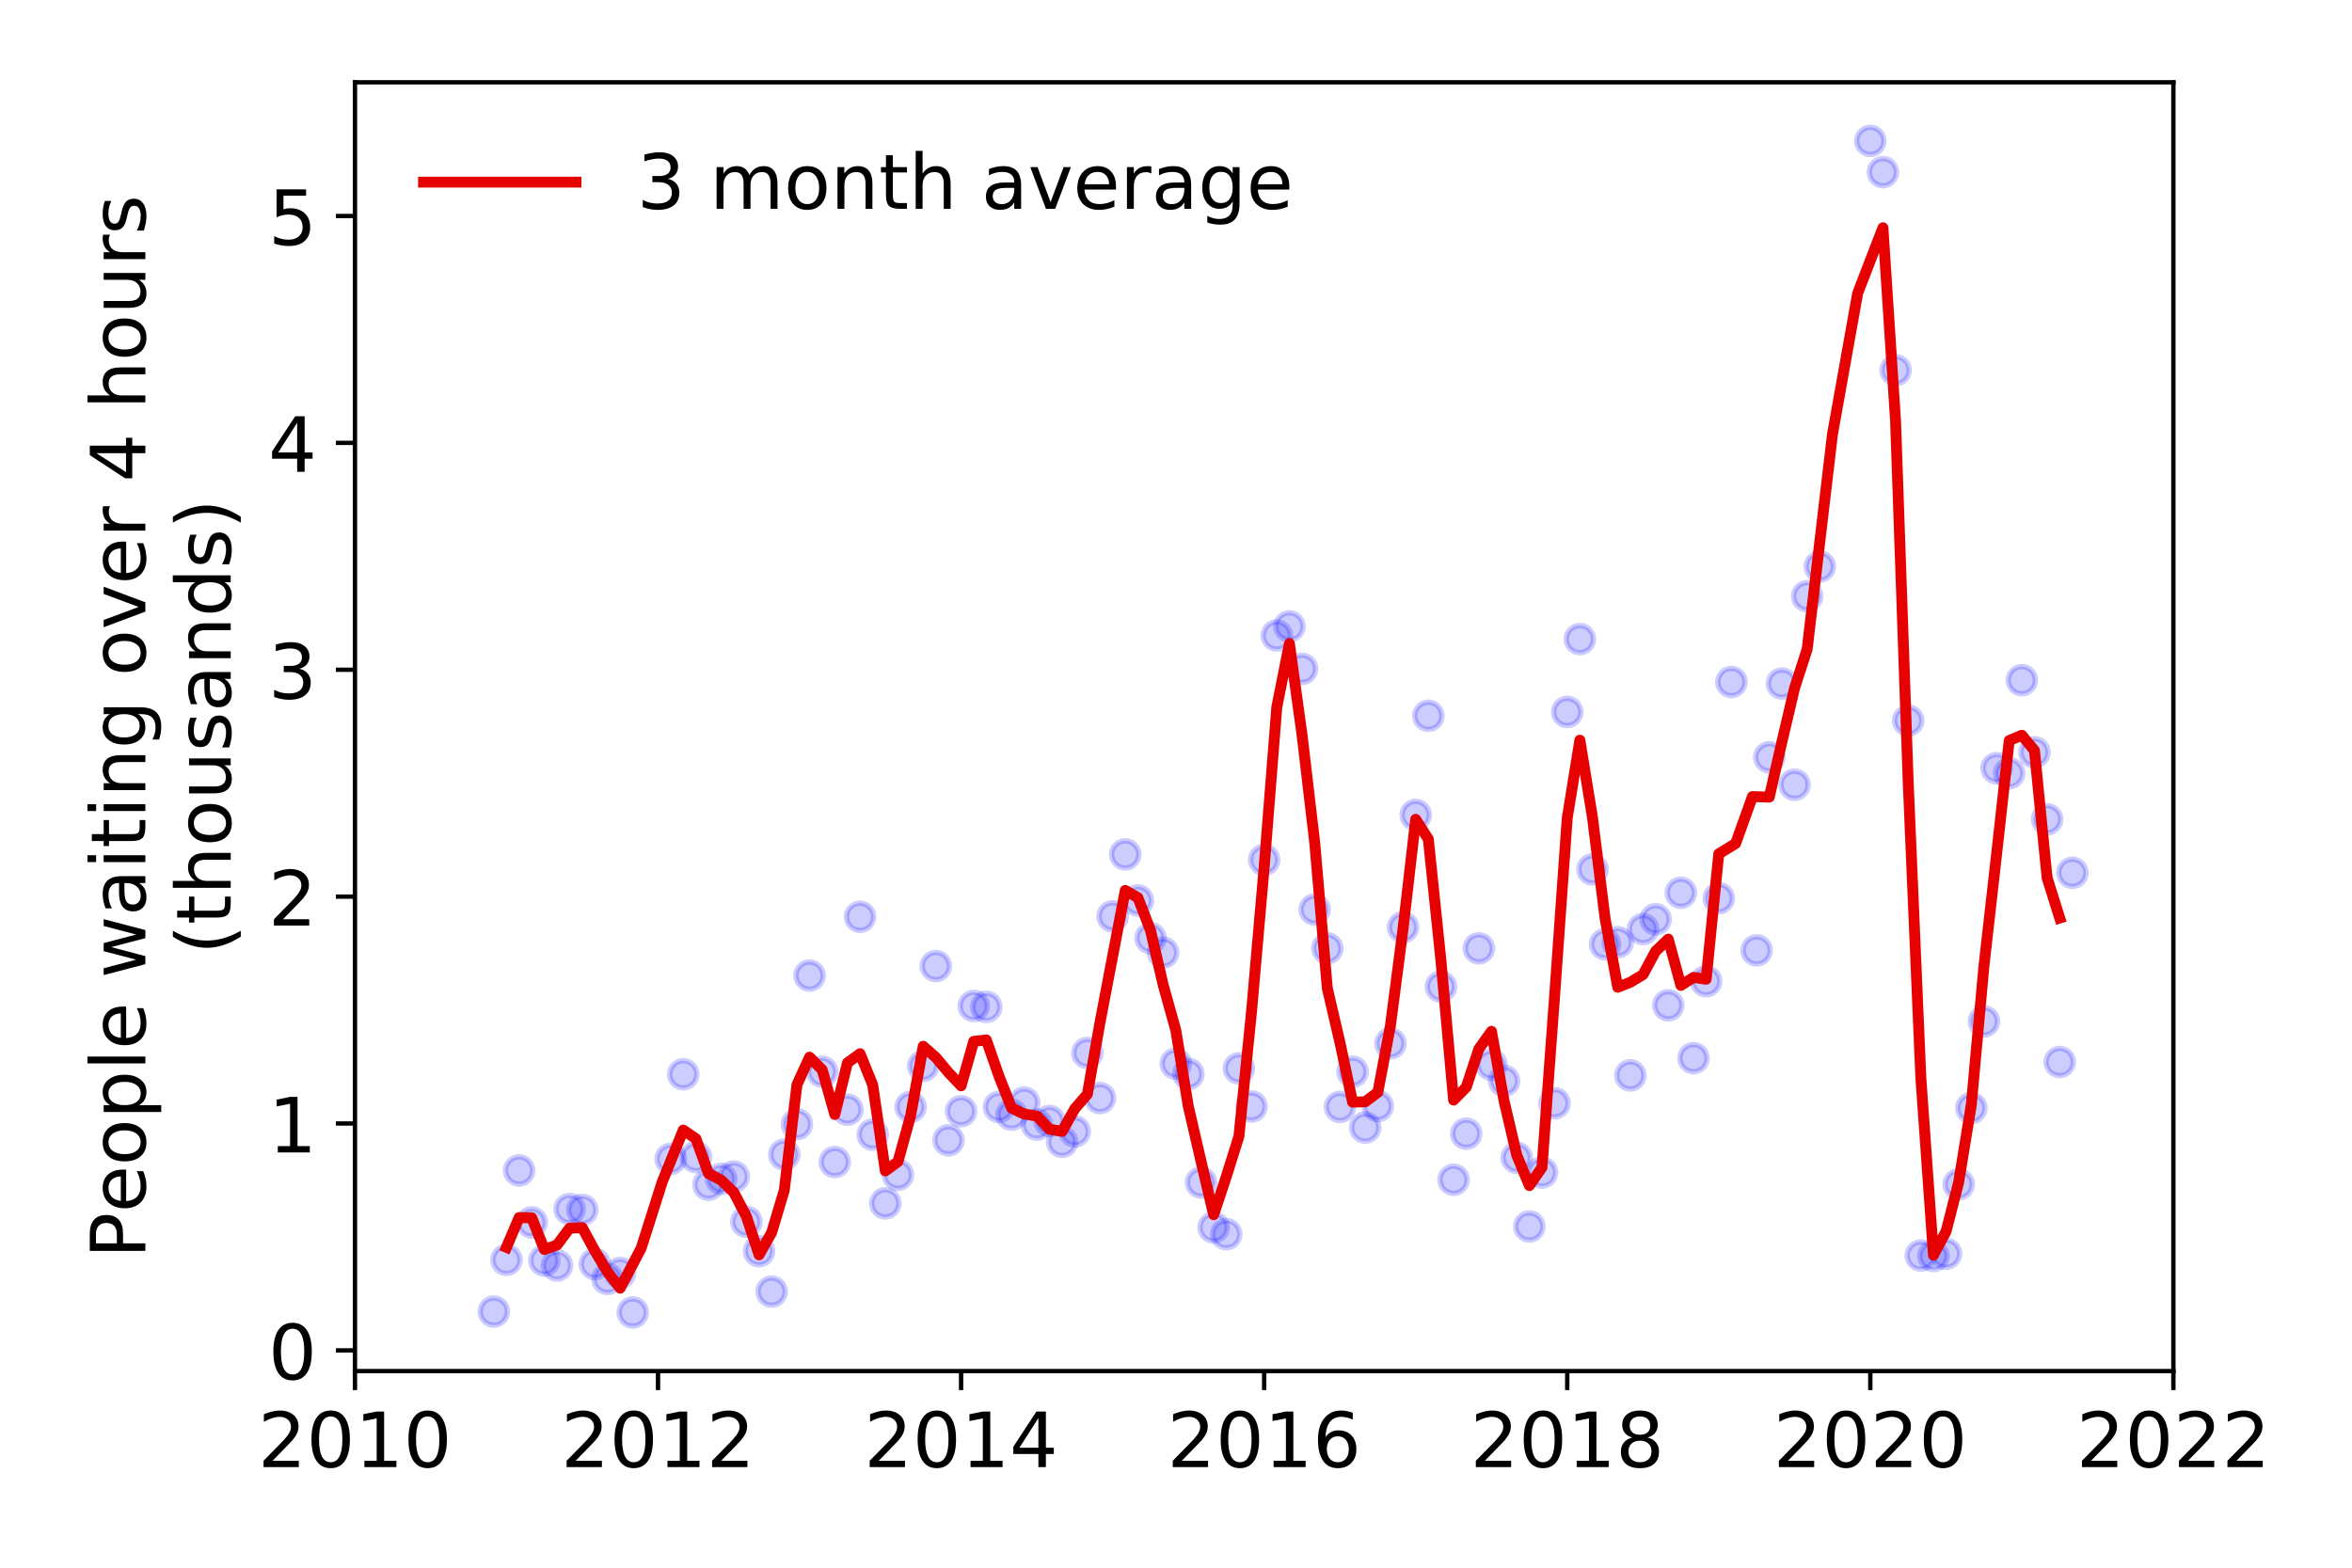 <?xml version="1.0" encoding="utf-8" standalone="no"?>
<!DOCTYPE svg PUBLIC "-//W3C//DTD SVG 1.1//EN"
  "http://www.w3.org/Graphics/SVG/1.1/DTD/svg11.dtd">
<!-- Created with matplotlib (https://matplotlib.org/) -->
<svg height="288pt" version="1.1" viewBox="0 0 432 288" width="432pt" xmlns="http://www.w3.org/2000/svg" xmlns:xlink="http://www.w3.org/1999/xlink">
 <defs>
  <style type="text/css">
*{stroke-linecap:butt;stroke-linejoin:round;}
  </style>
 </defs>
 <g id="figure_1">
  <g id="patch_1">
   <path d="M 0 288 
L 432 288 
L 432 0 
L 0 0 
z
" style="fill:#ffffff;"/>
  </g>
  <g id="axes_1">
   <g id="patch_2">
    <path d="M 65.195 251.88 
L 399.192 251.88 
L 399.192 15.12 
L 65.195 15.12 
z
" style="fill:#ffffff;"/>
   </g>
   <g id="matplotlib.axis_1">
    <g id="xtick_1">
     <g id="line2d_1">
      <defs>
       <path d="M 0 0 
L 0 3.5 
" id="mdaa269c151" style="stroke:#000000;stroke-width:0.8;"/>
      </defs>
      <g>
       <use style="stroke:#000000;stroke-width:0.8;" x="65.195" xlink:href="#mdaa269c151" y="251.88"/>
      </g>
     </g>
     <g id="text_1">
      <!-- 2010 -->
      <defs>
       <path d="M 19.188 8.297 
L 53.609 8.297 
L 53.609 0 
L 7.328 0 
L 7.328 8.297 
Q 12.938 14.109 22.625 23.891 
Q 32.328 33.688 34.812 36.531 
Q 39.547 41.844 41.422 45.531 
Q 43.312 49.219 43.312 52.781 
Q 43.312 58.594 39.234 62.25 
Q 35.156 65.922 28.609 65.922 
Q 23.969 65.922 18.812 64.312 
Q 13.672 62.703 7.812 59.422 
L 7.812 69.391 
Q 13.766 71.781 18.938 73 
Q 24.125 74.219 28.422 74.219 
Q 39.75 74.219 46.484 68.547 
Q 53.219 62.891 53.219 53.422 
Q 53.219 48.922 51.531 44.891 
Q 49.859 40.875 45.406 35.406 
Q 44.188 33.984 37.641 27.219 
Q 31.109 20.453 19.188 8.297 
z
" id="DejaVuSans-50"/>
       <path d="M 31.781 66.406 
Q 24.172 66.406 20.328 58.906 
Q 16.5 51.422 16.5 36.375 
Q 16.5 21.391 20.328 13.891 
Q 24.172 6.391 31.781 6.391 
Q 39.453 6.391 43.281 13.891 
Q 47.125 21.391 47.125 36.375 
Q 47.125 51.422 43.281 58.906 
Q 39.453 66.406 31.781 66.406 
z
M 31.781 74.219 
Q 44.047 74.219 50.516 64.516 
Q 56.984 54.828 56.984 36.375 
Q 56.984 17.969 50.516 8.266 
Q 44.047 -1.422 31.781 -1.422 
Q 19.531 -1.422 13.062 8.266 
Q 6.594 17.969 6.594 36.375 
Q 6.594 54.828 13.062 64.516 
Q 19.531 74.219 31.781 74.219 
z
" id="DejaVuSans-48"/>
       <path d="M 12.406 8.297 
L 28.516 8.297 
L 28.516 63.922 
L 10.984 60.406 
L 10.984 69.391 
L 28.422 72.906 
L 38.281 72.906 
L 38.281 8.297 
L 54.391 8.297 
L 54.391 0 
L 12.406 0 
z
" id="DejaVuSans-49"/>
      </defs>
      <g transform="translate(47.38 269.518)scale(0.14 -0.14)">
       <use xlink:href="#DejaVuSans-50"/>
       <use x="63.623" xlink:href="#DejaVuSans-48"/>
       <use x="127.246" xlink:href="#DejaVuSans-49"/>
       <use x="190.869" xlink:href="#DejaVuSans-48"/>
      </g>
     </g>
    </g>
    <g id="xtick_2">
     <g id="line2d_2">
      <g>
       <use style="stroke:#000000;stroke-width:0.8;" x="120.861" xlink:href="#mdaa269c151" y="251.88"/>
      </g>
     </g>
     <g id="text_2">
      <!-- 2012 -->
      <g transform="translate(103.046 269.518)scale(0.14 -0.14)">
       <use xlink:href="#DejaVuSans-50"/>
       <use x="63.623" xlink:href="#DejaVuSans-48"/>
       <use x="127.246" xlink:href="#DejaVuSans-49"/>
       <use x="190.869" xlink:href="#DejaVuSans-50"/>
      </g>
     </g>
    </g>
    <g id="xtick_3">
     <g id="line2d_3">
      <g>
       <use style="stroke:#000000;stroke-width:0.8;" x="176.528" xlink:href="#mdaa269c151" y="251.88"/>
      </g>
     </g>
     <g id="text_3">
      <!-- 2014 -->
      <defs>
       <path d="M 37.797 64.312 
L 12.891 25.391 
L 37.797 25.391 
z
M 35.203 72.906 
L 47.609 72.906 
L 47.609 25.391 
L 58.016 25.391 
L 58.016 17.188 
L 47.609 17.188 
L 47.609 0 
L 37.797 0 
L 37.797 17.188 
L 4.891 17.188 
L 4.891 26.703 
z
" id="DejaVuSans-52"/>
      </defs>
      <g transform="translate(158.713 269.518)scale(0.14 -0.14)">
       <use xlink:href="#DejaVuSans-50"/>
       <use x="63.623" xlink:href="#DejaVuSans-48"/>
       <use x="127.246" xlink:href="#DejaVuSans-49"/>
       <use x="190.869" xlink:href="#DejaVuSans-52"/>
      </g>
     </g>
    </g>
    <g id="xtick_4">
     <g id="line2d_4">
      <g>
       <use style="stroke:#000000;stroke-width:0.8;" x="232.194" xlink:href="#mdaa269c151" y="251.88"/>
      </g>
     </g>
     <g id="text_4">
      <!-- 2016 -->
      <defs>
       <path d="M 33.016 40.375 
Q 26.375 40.375 22.484 35.828 
Q 18.609 31.297 18.609 23.391 
Q 18.609 15.531 22.484 10.953 
Q 26.375 6.391 33.016 6.391 
Q 39.656 6.391 43.531 10.953 
Q 47.406 15.531 47.406 23.391 
Q 47.406 31.297 43.531 35.828 
Q 39.656 40.375 33.016 40.375 
z
M 52.594 71.297 
L 52.594 62.312 
Q 48.875 64.062 45.094 64.984 
Q 41.312 65.922 37.594 65.922 
Q 27.828 65.922 22.672 59.328 
Q 17.531 52.734 16.797 39.406 
Q 19.672 43.656 24.016 45.922 
Q 28.375 48.188 33.594 48.188 
Q 44.578 48.188 50.953 41.516 
Q 57.328 34.859 57.328 23.391 
Q 57.328 12.156 50.688 5.359 
Q 44.047 -1.422 33.016 -1.422 
Q 20.359 -1.422 13.672 8.266 
Q 6.984 17.969 6.984 36.375 
Q 6.984 53.656 15.188 63.938 
Q 23.391 74.219 37.203 74.219 
Q 40.922 74.219 44.703 73.484 
Q 48.484 72.75 52.594 71.297 
z
" id="DejaVuSans-54"/>
      </defs>
      <g transform="translate(214.379 269.518)scale(0.14 -0.14)">
       <use xlink:href="#DejaVuSans-50"/>
       <use x="63.623" xlink:href="#DejaVuSans-48"/>
       <use x="127.246" xlink:href="#DejaVuSans-49"/>
       <use x="190.869" xlink:href="#DejaVuSans-54"/>
      </g>
     </g>
    </g>
    <g id="xtick_5">
     <g id="line2d_5">
      <g>
       <use style="stroke:#000000;stroke-width:0.8;" x="287.86" xlink:href="#mdaa269c151" y="251.88"/>
      </g>
     </g>
     <g id="text_5">
      <!-- 2018 -->
      <defs>
       <path d="M 31.781 34.625 
Q 24.75 34.625 20.719 30.859 
Q 16.703 27.094 16.703 20.516 
Q 16.703 13.922 20.719 10.156 
Q 24.75 6.391 31.781 6.391 
Q 38.812 6.391 42.859 10.172 
Q 46.922 13.969 46.922 20.516 
Q 46.922 27.094 42.891 30.859 
Q 38.875 34.625 31.781 34.625 
z
M 21.922 38.812 
Q 15.578 40.375 12.031 44.719 
Q 8.5 49.078 8.5 55.328 
Q 8.5 64.062 14.719 69.141 
Q 20.953 74.219 31.781 74.219 
Q 42.672 74.219 48.875 69.141 
Q 55.078 64.062 55.078 55.328 
Q 55.078 49.078 51.531 44.719 
Q 48 40.375 41.703 38.812 
Q 48.828 37.156 52.797 32.312 
Q 56.781 27.484 56.781 20.516 
Q 56.781 9.906 50.312 4.234 
Q 43.844 -1.422 31.781 -1.422 
Q 19.734 -1.422 13.25 4.234 
Q 6.781 9.906 6.781 20.516 
Q 6.781 27.484 10.781 32.312 
Q 14.797 37.156 21.922 38.812 
z
M 18.312 54.391 
Q 18.312 48.734 21.844 45.562 
Q 25.391 42.391 31.781 42.391 
Q 38.141 42.391 41.719 45.562 
Q 45.312 48.734 45.312 54.391 
Q 45.312 60.062 41.719 63.234 
Q 38.141 66.406 31.781 66.406 
Q 25.391 66.406 21.844 63.234 
Q 18.312 60.062 18.312 54.391 
z
" id="DejaVuSans-56"/>
      </defs>
      <g transform="translate(270.045 269.518)scale(0.14 -0.14)">
       <use xlink:href="#DejaVuSans-50"/>
       <use x="63.623" xlink:href="#DejaVuSans-48"/>
       <use x="127.246" xlink:href="#DejaVuSans-49"/>
       <use x="190.869" xlink:href="#DejaVuSans-56"/>
      </g>
     </g>
    </g>
    <g id="xtick_6">
     <g id="line2d_6">
      <g>
       <use style="stroke:#000000;stroke-width:0.8;" x="343.526" xlink:href="#mdaa269c151" y="251.88"/>
      </g>
     </g>
     <g id="text_6">
      <!-- 2020 -->
      <g transform="translate(325.711 269.518)scale(0.14 -0.14)">
       <use xlink:href="#DejaVuSans-50"/>
       <use x="63.623" xlink:href="#DejaVuSans-48"/>
       <use x="127.246" xlink:href="#DejaVuSans-50"/>
       <use x="190.869" xlink:href="#DejaVuSans-48"/>
      </g>
     </g>
    </g>
    <g id="xtick_7">
     <g id="line2d_7">
      <g>
       <use style="stroke:#000000;stroke-width:0.8;" x="399.192" xlink:href="#mdaa269c151" y="251.88"/>
      </g>
     </g>
     <g id="text_7">
      <!-- 2022 -->
      <g transform="translate(381.377 269.518)scale(0.14 -0.14)">
       <use xlink:href="#DejaVuSans-50"/>
       <use x="63.623" xlink:href="#DejaVuSans-48"/>
       <use x="127.246" xlink:href="#DejaVuSans-50"/>
       <use x="190.869" xlink:href="#DejaVuSans-50"/>
      </g>
     </g>
    </g>
   </g>
   <g id="matplotlib.axis_2">
    <g id="ytick_1">
     <g id="line2d_8">
      <defs>
       <path d="M 0 0 
L -3.5 0 
" id="m5e87cc6dac" style="stroke:#000000;stroke-width:0.8;"/>
      </defs>
      <g>
       <use style="stroke:#000000;stroke-width:0.8;" x="65.195" xlink:href="#m5e87cc6dac" y="248.079"/>
      </g>
     </g>
     <g id="text_8">
      <!-- 0 -->
      <g transform="translate(49.288 253.398)scale(0.14 -0.14)">
       <use xlink:href="#DejaVuSans-48"/>
      </g>
     </g>
    </g>
    <g id="ytick_2">
     <g id="line2d_9">
      <g>
       <use style="stroke:#000000;stroke-width:0.8;" x="65.195" xlink:href="#m5e87cc6dac" y="206.399"/>
      </g>
     </g>
     <g id="text_9">
      <!-- 1 -->
      <g transform="translate(49.288 211.718)scale(0.14 -0.14)">
       <use xlink:href="#DejaVuSans-49"/>
      </g>
     </g>
    </g>
    <g id="ytick_3">
     <g id="line2d_10">
      <g>
       <use style="stroke:#000000;stroke-width:0.8;" x="65.195" xlink:href="#m5e87cc6dac" y="164.718"/>
      </g>
     </g>
     <g id="text_10">
      <!-- 2 -->
      <g transform="translate(49.288 170.037)scale(0.14 -0.14)">
       <use xlink:href="#DejaVuSans-50"/>
      </g>
     </g>
    </g>
    <g id="ytick_4">
     <g id="line2d_11">
      <g>
       <use style="stroke:#000000;stroke-width:0.8;" x="65.195" xlink:href="#m5e87cc6dac" y="123.038"/>
      </g>
     </g>
     <g id="text_11">
      <!-- 3 -->
      <defs>
       <path d="M 40.578 39.312 
Q 47.656 37.797 51.625 33 
Q 55.609 28.219 55.609 21.188 
Q 55.609 10.406 48.188 4.484 
Q 40.766 -1.422 27.094 -1.422 
Q 22.516 -1.422 17.656 -0.516 
Q 12.797 0.391 7.625 2.203 
L 7.625 11.719 
Q 11.719 9.328 16.594 8.109 
Q 21.484 6.891 26.812 6.891 
Q 36.078 6.891 40.938 10.547 
Q 45.797 14.203 45.797 21.188 
Q 45.797 27.641 41.281 31.266 
Q 36.766 34.906 28.719 34.906 
L 20.219 34.906 
L 20.219 43.016 
L 29.109 43.016 
Q 36.375 43.016 40.234 45.922 
Q 44.094 48.828 44.094 54.297 
Q 44.094 59.906 40.109 62.906 
Q 36.141 65.922 28.719 65.922 
Q 24.656 65.922 20.016 65.031 
Q 15.375 64.156 9.812 62.312 
L 9.812 71.094 
Q 15.438 72.656 20.344 73.438 
Q 25.25 74.219 29.594 74.219 
Q 40.828 74.219 47.359 69.109 
Q 53.906 64.016 53.906 55.328 
Q 53.906 49.266 50.438 45.094 
Q 46.969 40.922 40.578 39.312 
z
" id="DejaVuSans-51"/>
      </defs>
      <g transform="translate(49.288 128.357)scale(0.14 -0.14)">
       <use xlink:href="#DejaVuSans-51"/>
      </g>
     </g>
    </g>
    <g id="ytick_5">
     <g id="line2d_12">
      <g>
       <use style="stroke:#000000;stroke-width:0.8;" x="65.195" xlink:href="#m5e87cc6dac" y="81.358"/>
      </g>
     </g>
     <g id="text_12">
      <!-- 4 -->
      <g transform="translate(49.288 86.677)scale(0.14 -0.14)">
       <use xlink:href="#DejaVuSans-52"/>
      </g>
     </g>
    </g>
    <g id="ytick_6">
     <g id="line2d_13">
      <g>
       <use style="stroke:#000000;stroke-width:0.8;" x="65.195" xlink:href="#m5e87cc6dac" y="39.678"/>
      </g>
     </g>
     <g id="text_13">
      <!-- 5 -->
      <defs>
       <path d="M 10.797 72.906 
L 49.516 72.906 
L 49.516 64.594 
L 19.828 64.594 
L 19.828 46.734 
Q 21.969 47.469 24.109 47.828 
Q 26.266 48.188 28.422 48.188 
Q 40.625 48.188 47.75 41.5 
Q 54.891 34.812 54.891 23.391 
Q 54.891 11.625 47.562 5.094 
Q 40.234 -1.422 26.906 -1.422 
Q 22.312 -1.422 17.547 -0.641 
Q 12.797 0.141 7.719 1.703 
L 7.719 11.625 
Q 12.109 9.234 16.797 8.062 
Q 21.484 6.891 26.703 6.891 
Q 35.156 6.891 40.078 11.328 
Q 45.016 15.766 45.016 23.391 
Q 45.016 31 40.078 35.438 
Q 35.156 39.891 26.703 39.891 
Q 22.75 39.891 18.812 39.016 
Q 14.891 38.141 10.797 36.281 
z
" id="DejaVuSans-53"/>
      </defs>
      <g transform="translate(49.288 44.997)scale(0.14 -0.14)">
       <use xlink:href="#DejaVuSans-53"/>
      </g>
     </g>
    </g>
    <g id="text_14">
     <!-- People waiting over 4 hours -->
     <defs>
      <path d="M 19.672 64.797 
L 19.672 37.406 
L 32.078 37.406 
Q 38.969 37.406 42.719 40.969 
Q 46.484 44.531 46.484 51.125 
Q 46.484 57.672 42.719 61.234 
Q 38.969 64.797 32.078 64.797 
z
M 9.812 72.906 
L 32.078 72.906 
Q 44.344 72.906 50.609 67.359 
Q 56.891 61.812 56.891 51.125 
Q 56.891 40.328 50.609 34.812 
Q 44.344 29.297 32.078 29.297 
L 19.672 29.297 
L 19.672 0 
L 9.812 0 
z
" id="DejaVuSans-80"/>
      <path d="M 56.203 29.594 
L 56.203 25.203 
L 14.891 25.203 
Q 15.484 15.922 20.484 11.062 
Q 25.484 6.203 34.422 6.203 
Q 39.594 6.203 44.453 7.469 
Q 49.312 8.734 54.109 11.281 
L 54.109 2.781 
Q 49.266 0.734 44.188 -0.344 
Q 39.109 -1.422 33.891 -1.422 
Q 20.797 -1.422 13.156 6.188 
Q 5.516 13.812 5.516 26.812 
Q 5.516 40.234 12.766 48.109 
Q 20.016 56 32.328 56 
Q 43.359 56 49.781 48.891 
Q 56.203 41.797 56.203 29.594 
z
M 47.219 32.234 
Q 47.125 39.594 43.094 43.984 
Q 39.062 48.391 32.422 48.391 
Q 24.906 48.391 20.391 44.141 
Q 15.875 39.891 15.188 32.172 
z
" id="DejaVuSans-101"/>
      <path d="M 30.609 48.391 
Q 23.391 48.391 19.188 42.75 
Q 14.984 37.109 14.984 27.297 
Q 14.984 17.484 19.156 11.844 
Q 23.344 6.203 30.609 6.203 
Q 37.797 6.203 41.984 11.859 
Q 46.188 17.531 46.188 27.297 
Q 46.188 37.016 41.984 42.703 
Q 37.797 48.391 30.609 48.391 
z
M 30.609 56 
Q 42.328 56 49.016 48.375 
Q 55.719 40.766 55.719 27.297 
Q 55.719 13.875 49.016 6.219 
Q 42.328 -1.422 30.609 -1.422 
Q 18.844 -1.422 12.172 6.219 
Q 5.516 13.875 5.516 27.297 
Q 5.516 40.766 12.172 48.375 
Q 18.844 56 30.609 56 
z
" id="DejaVuSans-111"/>
      <path d="M 18.109 8.203 
L 18.109 -20.797 
L 9.078 -20.797 
L 9.078 54.688 
L 18.109 54.688 
L 18.109 46.391 
Q 20.953 51.266 25.266 53.625 
Q 29.594 56 35.594 56 
Q 45.562 56 51.781 48.094 
Q 58.016 40.188 58.016 27.297 
Q 58.016 14.406 51.781 6.484 
Q 45.562 -1.422 35.594 -1.422 
Q 29.594 -1.422 25.266 0.953 
Q 20.953 3.328 18.109 8.203 
z
M 48.688 27.297 
Q 48.688 37.203 44.609 42.844 
Q 40.531 48.484 33.406 48.484 
Q 26.266 48.484 22.188 42.844 
Q 18.109 37.203 18.109 27.297 
Q 18.109 17.391 22.188 11.75 
Q 26.266 6.109 33.406 6.109 
Q 40.531 6.109 44.609 11.75 
Q 48.688 17.391 48.688 27.297 
z
" id="DejaVuSans-112"/>
      <path d="M 9.422 75.984 
L 18.406 75.984 
L 18.406 0 
L 9.422 0 
z
" id="DejaVuSans-108"/>
      <path id="DejaVuSans-32"/>
      <path d="M 4.203 54.688 
L 13.188 54.688 
L 24.422 12.016 
L 35.594 54.688 
L 46.188 54.688 
L 57.422 12.016 
L 68.609 54.688 
L 77.594 54.688 
L 63.281 0 
L 52.688 0 
L 40.922 44.828 
L 29.109 0 
L 18.5 0 
z
" id="DejaVuSans-119"/>
      <path d="M 34.281 27.484 
Q 23.391 27.484 19.188 25 
Q 14.984 22.516 14.984 16.5 
Q 14.984 11.719 18.141 8.906 
Q 21.297 6.109 26.703 6.109 
Q 34.188 6.109 38.703 11.406 
Q 43.219 16.703 43.219 25.484 
L 43.219 27.484 
z
M 52.203 31.203 
L 52.203 0 
L 43.219 0 
L 43.219 8.297 
Q 40.141 3.328 35.547 0.953 
Q 30.953 -1.422 24.312 -1.422 
Q 15.922 -1.422 10.953 3.297 
Q 6 8.016 6 15.922 
Q 6 25.141 12.172 29.828 
Q 18.359 34.516 30.609 34.516 
L 43.219 34.516 
L 43.219 35.406 
Q 43.219 41.609 39.141 45 
Q 35.062 48.391 27.688 48.391 
Q 23 48.391 18.547 47.266 
Q 14.109 46.141 10.016 43.891 
L 10.016 52.203 
Q 14.938 54.109 19.578 55.047 
Q 24.219 56 28.609 56 
Q 40.484 56 46.344 49.844 
Q 52.203 43.703 52.203 31.203 
z
" id="DejaVuSans-97"/>
      <path d="M 9.422 54.688 
L 18.406 54.688 
L 18.406 0 
L 9.422 0 
z
M 9.422 75.984 
L 18.406 75.984 
L 18.406 64.594 
L 9.422 64.594 
z
" id="DejaVuSans-105"/>
      <path d="M 18.312 70.219 
L 18.312 54.688 
L 36.812 54.688 
L 36.812 47.703 
L 18.312 47.703 
L 18.312 18.016 
Q 18.312 11.328 20.141 9.422 
Q 21.969 7.516 27.594 7.516 
L 36.812 7.516 
L 36.812 0 
L 27.594 0 
Q 17.188 0 13.234 3.875 
Q 9.281 7.766 9.281 18.016 
L 9.281 47.703 
L 2.688 47.703 
L 2.688 54.688 
L 9.281 54.688 
L 9.281 70.219 
z
" id="DejaVuSans-116"/>
      <path d="M 54.891 33.016 
L 54.891 0 
L 45.906 0 
L 45.906 32.719 
Q 45.906 40.484 42.875 44.328 
Q 39.844 48.188 33.797 48.188 
Q 26.516 48.188 22.312 43.547 
Q 18.109 38.922 18.109 30.906 
L 18.109 0 
L 9.078 0 
L 9.078 54.688 
L 18.109 54.688 
L 18.109 46.188 
Q 21.344 51.125 25.703 53.562 
Q 30.078 56 35.797 56 
Q 45.219 56 50.047 50.172 
Q 54.891 44.344 54.891 33.016 
z
" id="DejaVuSans-110"/>
      <path d="M 45.406 27.984 
Q 45.406 37.75 41.375 43.109 
Q 37.359 48.484 30.078 48.484 
Q 22.859 48.484 18.828 43.109 
Q 14.797 37.75 14.797 27.984 
Q 14.797 18.266 18.828 12.891 
Q 22.859 7.516 30.078 7.516 
Q 37.359 7.516 41.375 12.891 
Q 45.406 18.266 45.406 27.984 
z
M 54.391 6.781 
Q 54.391 -7.172 48.188 -13.984 
Q 42 -20.797 29.203 -20.797 
Q 24.469 -20.797 20.266 -20.094 
Q 16.062 -19.391 12.109 -17.922 
L 12.109 -9.188 
Q 16.062 -11.328 19.922 -12.344 
Q 23.781 -13.375 27.781 -13.375 
Q 36.625 -13.375 41.016 -8.766 
Q 45.406 -4.156 45.406 5.172 
L 45.406 9.625 
Q 42.625 4.781 38.281 2.391 
Q 33.938 0 27.875 0 
Q 17.828 0 11.672 7.656 
Q 5.516 15.328 5.516 27.984 
Q 5.516 40.672 11.672 48.328 
Q 17.828 56 27.875 56 
Q 33.938 56 38.281 53.609 
Q 42.625 51.219 45.406 46.391 
L 45.406 54.688 
L 54.391 54.688 
z
" id="DejaVuSans-103"/>
      <path d="M 2.984 54.688 
L 12.5 54.688 
L 29.594 8.797 
L 46.688 54.688 
L 56.203 54.688 
L 35.688 0 
L 23.484 0 
z
" id="DejaVuSans-118"/>
      <path d="M 41.109 46.297 
Q 39.594 47.172 37.812 47.578 
Q 36.031 48 33.891 48 
Q 26.266 48 22.188 43.047 
Q 18.109 38.094 18.109 28.812 
L 18.109 0 
L 9.078 0 
L 9.078 54.688 
L 18.109 54.688 
L 18.109 46.188 
Q 20.953 51.172 25.484 53.578 
Q 30.031 56 36.531 56 
Q 37.453 56 38.578 55.875 
Q 39.703 55.766 41.062 55.516 
z
" id="DejaVuSans-114"/>
      <path d="M 54.891 33.016 
L 54.891 0 
L 45.906 0 
L 45.906 32.719 
Q 45.906 40.484 42.875 44.328 
Q 39.844 48.188 33.797 48.188 
Q 26.516 48.188 22.312 43.547 
Q 18.109 38.922 18.109 30.906 
L 18.109 0 
L 9.078 0 
L 9.078 75.984 
L 18.109 75.984 
L 18.109 46.188 
Q 21.344 51.125 25.703 53.562 
Q 30.078 56 35.797 56 
Q 45.219 56 50.047 50.172 
Q 54.891 44.344 54.891 33.016 
z
" id="DejaVuSans-104"/>
      <path d="M 8.5 21.578 
L 8.5 54.688 
L 17.484 54.688 
L 17.484 21.922 
Q 17.484 14.156 20.5 10.266 
Q 23.531 6.391 29.594 6.391 
Q 36.859 6.391 41.078 11.031 
Q 45.312 15.672 45.312 23.688 
L 45.312 54.688 
L 54.297 54.688 
L 54.297 0 
L 45.312 0 
L 45.312 8.406 
Q 42.047 3.422 37.719 1 
Q 33.406 -1.422 27.688 -1.422 
Q 18.266 -1.422 13.375 4.438 
Q 8.5 10.297 8.5 21.578 
z
M 31.109 56 
z
" id="DejaVuSans-117"/>
      <path d="M 44.281 53.078 
L 44.281 44.578 
Q 40.484 46.531 36.375 47.5 
Q 32.281 48.484 27.875 48.484 
Q 21.188 48.484 17.844 46.438 
Q 14.5 44.391 14.5 40.281 
Q 14.5 37.156 16.891 35.375 
Q 19.281 33.594 26.516 31.984 
L 29.594 31.297 
Q 39.156 29.25 43.188 25.516 
Q 47.219 21.781 47.219 15.094 
Q 47.219 7.469 41.188 3.016 
Q 35.156 -1.422 24.609 -1.422 
Q 20.219 -1.422 15.453 -0.562 
Q 10.688 0.297 5.422 2 
L 5.422 11.281 
Q 10.406 8.688 15.234 7.391 
Q 20.062 6.109 24.812 6.109 
Q 31.156 6.109 34.562 8.281 
Q 37.984 10.453 37.984 14.406 
Q 37.984 18.062 35.516 20.016 
Q 33.062 21.969 24.703 23.781 
L 21.578 24.516 
Q 13.234 26.266 9.516 29.906 
Q 5.812 33.547 5.812 39.891 
Q 5.812 47.609 11.281 51.797 
Q 16.75 56 26.812 56 
Q 31.781 56 36.172 55.266 
Q 40.578 54.547 44.281 53.078 
z
" id="DejaVuSans-115"/>
     </defs>
     <g transform="translate(26.699 231.175)rotate(-90)scale(0.14 -0.14)">
      <use xlink:href="#DejaVuSans-80"/>
      <use x="60.256" xlink:href="#DejaVuSans-101"/>
      <use x="121.779" xlink:href="#DejaVuSans-111"/>
      <use x="182.961" xlink:href="#DejaVuSans-112"/>
      <use x="246.438" xlink:href="#DejaVuSans-108"/>
      <use x="274.221" xlink:href="#DejaVuSans-101"/>
      <use x="335.744" xlink:href="#DejaVuSans-32"/>
      <use x="367.531" xlink:href="#DejaVuSans-119"/>
      <use x="449.318" xlink:href="#DejaVuSans-97"/>
      <use x="510.598" xlink:href="#DejaVuSans-105"/>
      <use x="538.381" xlink:href="#DejaVuSans-116"/>
      <use x="577.59" xlink:href="#DejaVuSans-105"/>
      <use x="605.373" xlink:href="#DejaVuSans-110"/>
      <use x="668.752" xlink:href="#DejaVuSans-103"/>
      <use x="732.229" xlink:href="#DejaVuSans-32"/>
      <use x="764.016" xlink:href="#DejaVuSans-111"/>
      <use x="825.197" xlink:href="#DejaVuSans-118"/>
      <use x="884.377" xlink:href="#DejaVuSans-101"/>
      <use x="945.9" xlink:href="#DejaVuSans-114"/>
      <use x="987.014" xlink:href="#DejaVuSans-32"/>
      <use x="1018.801" xlink:href="#DejaVuSans-52"/>
      <use x="1082.424" xlink:href="#DejaVuSans-32"/>
      <use x="1114.211" xlink:href="#DejaVuSans-104"/>
      <use x="1177.59" xlink:href="#DejaVuSans-111"/>
      <use x="1238.771" xlink:href="#DejaVuSans-117"/>
      <use x="1302.15" xlink:href="#DejaVuSans-114"/>
      <use x="1343.264" xlink:href="#DejaVuSans-115"/>
     </g>
     <!-- (thousands) -->
     <defs>
      <path d="M 31 75.875 
Q 24.469 64.656 21.281 53.656 
Q 18.109 42.672 18.109 31.391 
Q 18.109 20.125 21.312 9.062 
Q 24.516 -2 31 -13.188 
L 23.188 -13.188 
Q 15.875 -1.703 12.234 9.375 
Q 8.594 20.453 8.594 31.391 
Q 8.594 42.281 12.203 53.312 
Q 15.828 64.359 23.188 75.875 
z
" id="DejaVuSans-40"/>
      <path d="M 45.406 46.391 
L 45.406 75.984 
L 54.391 75.984 
L 54.391 0 
L 45.406 0 
L 45.406 8.203 
Q 42.578 3.328 38.25 0.953 
Q 33.938 -1.422 27.875 -1.422 
Q 17.969 -1.422 11.734 6.484 
Q 5.516 14.406 5.516 27.297 
Q 5.516 40.188 11.734 48.094 
Q 17.969 56 27.875 56 
Q 33.938 56 38.25 53.625 
Q 42.578 51.266 45.406 46.391 
z
M 14.797 27.297 
Q 14.797 17.391 18.875 11.75 
Q 22.953 6.109 30.078 6.109 
Q 37.203 6.109 41.297 11.75 
Q 45.406 17.391 45.406 27.297 
Q 45.406 37.203 41.297 42.844 
Q 37.203 48.484 30.078 48.484 
Q 22.953 48.484 18.875 42.844 
Q 14.797 37.203 14.797 27.297 
z
" id="DejaVuSans-100"/>
      <path d="M 8.016 75.875 
L 15.828 75.875 
Q 23.141 64.359 26.781 53.312 
Q 30.422 42.281 30.422 31.391 
Q 30.422 20.453 26.781 9.375 
Q 23.141 -1.703 15.828 -13.188 
L 8.016 -13.188 
Q 14.5 -2 17.703 9.062 
Q 20.906 20.125 20.906 31.391 
Q 20.906 42.672 17.703 53.656 
Q 14.5 64.656 8.016 75.875 
z
" id="DejaVuSans-41"/>
     </defs>
     <g transform="translate(42.376 175.325)rotate(-90)scale(0.14 -0.14)">
      <use xlink:href="#DejaVuSans-40"/>
      <use x="39.014" xlink:href="#DejaVuSans-116"/>
      <use x="78.223" xlink:href="#DejaVuSans-104"/>
      <use x="141.602" xlink:href="#DejaVuSans-111"/>
      <use x="202.783" xlink:href="#DejaVuSans-117"/>
      <use x="266.162" xlink:href="#DejaVuSans-115"/>
      <use x="318.262" xlink:href="#DejaVuSans-97"/>
      <use x="379.541" xlink:href="#DejaVuSans-110"/>
      <use x="442.92" xlink:href="#DejaVuSans-100"/>
      <use x="506.396" xlink:href="#DejaVuSans-115"/>
      <use x="558.496" xlink:href="#DejaVuSans-41"/>
     </g>
    </g>
   </g>
   <g id="line2d_14">
    <defs>
     <path d="M 0 2.5 
C 0.663 2.5 1.299 2.237 1.768 1.768 
C 2.237 1.299 2.5 0.663 2.5 0 
C 2.5 -0.663 2.237 -1.299 1.768 -1.768 
C 1.299 -2.237 0.663 -2.5 0 -2.5 
C -0.663 -2.5 -1.299 -2.237 -1.768 -1.768 
C -2.237 -1.299 -2.5 -0.663 -2.5 0 
C -2.5 0.663 -2.237 1.299 -1.768 1.768 
C -1.299 2.237 -0.663 2.5 0 2.5 
z
" id="m1dd4382bf8" style="stroke:#0000ff;stroke-opacity:0.2;"/>
    </defs>
    <g clip-path="url(#p3f1ee77875)">
     <use style="fill:#0000ff;fill-opacity:0.2;stroke:#0000ff;stroke-opacity:0.2;" x="380.637" xlink:href="#m1dd4382bf8" y="160.342"/>
     <use style="fill:#0000ff;fill-opacity:0.2;stroke:#0000ff;stroke-opacity:0.2;" x="378.318" xlink:href="#m1dd4382bf8" y="195.103"/>
     <use style="fill:#0000ff;fill-opacity:0.2;stroke:#0000ff;stroke-opacity:0.2;" x="375.998" xlink:href="#m1dd4382bf8" y="150.506"/>
     <use style="fill:#0000ff;fill-opacity:0.2;stroke:#0000ff;stroke-opacity:0.2;" x="373.679" xlink:href="#m1dd4382bf8" y="138.21"/>
     <use style="fill:#0000ff;fill-opacity:0.2;stroke:#0000ff;stroke-opacity:0.2;" x="371.359" xlink:href="#m1dd4382bf8" y="124.956"/>
     <use style="fill:#0000ff;fill-opacity:0.2;stroke:#0000ff;stroke-opacity:0.2;" x="369.04" xlink:href="#m1dd4382bf8" y="142.044"/>
     <use style="fill:#0000ff;fill-opacity:0.2;stroke:#0000ff;stroke-opacity:0.2;" x="366.721" xlink:href="#m1dd4382bf8" y="141.127"/>
     <use style="fill:#0000ff;fill-opacity:0.2;stroke:#0000ff;stroke-opacity:0.2;" x="364.401" xlink:href="#m1dd4382bf8" y="187.643"/>
     <use style="fill:#0000ff;fill-opacity:0.2;stroke:#0000ff;stroke-opacity:0.2;" x="362.082" xlink:href="#m1dd4382bf8" y="203.564"/>
     <use style="fill:#0000ff;fill-opacity:0.2;stroke:#0000ff;stroke-opacity:0.2;" x="359.762" xlink:href="#m1dd4382bf8" y="217.569"/>
     <use style="fill:#0000ff;fill-opacity:0.2;stroke:#0000ff;stroke-opacity:0.2;" x="357.443" xlink:href="#m1dd4382bf8" y="230.323"/>
     <use style="fill:#0000ff;fill-opacity:0.2;stroke:#0000ff;stroke-opacity:0.2;" x="355.123" xlink:href="#m1dd4382bf8" y="230.74"/>
     <use style="fill:#0000ff;fill-opacity:0.2;stroke:#0000ff;stroke-opacity:0.2;" x="352.804" xlink:href="#m1dd4382bf8" y="230.656"/>
     <use style="fill:#0000ff;fill-opacity:0.2;stroke:#0000ff;stroke-opacity:0.2;" x="350.485" xlink:href="#m1dd4382bf8" y="132.375"/>
     <use style="fill:#0000ff;fill-opacity:0.2;stroke:#0000ff;stroke-opacity:0.2;" x="348.165" xlink:href="#m1dd4382bf8" y="68.02"/>
     <use style="fill:#0000ff;fill-opacity:0.2;stroke:#0000ff;stroke-opacity:0.2;" x="345.846" xlink:href="#m1dd4382bf8" y="31.634"/>
     <use style="fill:#0000ff;fill-opacity:0.2;stroke:#0000ff;stroke-opacity:0.2;" x="343.526" xlink:href="#m1dd4382bf8" y="25.882"/>
     <use style="fill:#0000ff;fill-opacity:0.2;stroke:#0000ff;stroke-opacity:0.2;" x="334.249" xlink:href="#m1dd4382bf8" y="104.074"/>
     <use style="fill:#0000ff;fill-opacity:0.2;stroke:#0000ff;stroke-opacity:0.2;" x="331.929" xlink:href="#m1dd4382bf8" y="109.534"/>
     <use style="fill:#0000ff;fill-opacity:0.2;stroke:#0000ff;stroke-opacity:0.2;" x="329.61" xlink:href="#m1dd4382bf8" y="144.17"/>
     <use style="fill:#0000ff;fill-opacity:0.2;stroke:#0000ff;stroke-opacity:0.2;" x="327.29" xlink:href="#m1dd4382bf8" y="125.581"/>
     <use style="fill:#0000ff;fill-opacity:0.2;stroke:#0000ff;stroke-opacity:0.2;" x="324.971" xlink:href="#m1dd4382bf8" y="139.127"/>
     <use style="fill:#0000ff;fill-opacity:0.2;stroke:#0000ff;stroke-opacity:0.2;" x="322.651" xlink:href="#m1dd4382bf8" y="174.597"/>
     <use style="fill:#0000ff;fill-opacity:0.2;stroke:#0000ff;stroke-opacity:0.2;" x="318.013" xlink:href="#m1dd4382bf8" y="125.289"/>
     <use style="fill:#0000ff;fill-opacity:0.2;stroke:#0000ff;stroke-opacity:0.2;" x="315.693" xlink:href="#m1dd4382bf8" y="165.01"/>
     <use style="fill:#0000ff;fill-opacity:0.2;stroke:#0000ff;stroke-opacity:0.2;" x="313.374" xlink:href="#m1dd4382bf8" y="180.265"/>
     <use style="fill:#0000ff;fill-opacity:0.2;stroke:#0000ff;stroke-opacity:0.2;" x="311.054" xlink:href="#m1dd4382bf8" y="194.395"/>
     <use style="fill:#0000ff;fill-opacity:0.2;stroke:#0000ff;stroke-opacity:0.2;" x="308.735" xlink:href="#m1dd4382bf8" y="164.01"/>
     <use style="fill:#0000ff;fill-opacity:0.2;stroke:#0000ff;stroke-opacity:0.2;" x="306.415" xlink:href="#m1dd4382bf8" y="184.683"/>
     <use style="fill:#0000ff;fill-opacity:0.2;stroke:#0000ff;stroke-opacity:0.2;" x="304.096" xlink:href="#m1dd4382bf8" y="168.886"/>
     <use style="fill:#0000ff;fill-opacity:0.2;stroke:#0000ff;stroke-opacity:0.2;" x="301.777" xlink:href="#m1dd4382bf8" y="170.679"/>
     <use style="fill:#0000ff;fill-opacity:0.2;stroke:#0000ff;stroke-opacity:0.2;" x="299.457" xlink:href="#m1dd4382bf8" y="197.562"/>
     <use style="fill:#0000ff;fill-opacity:0.2;stroke:#0000ff;stroke-opacity:0.2;" x="297.138" xlink:href="#m1dd4382bf8" y="173.096"/>
     <use style="fill:#0000ff;fill-opacity:0.2;stroke:#0000ff;stroke-opacity:0.2;" x="294.818" xlink:href="#m1dd4382bf8" y="173.471"/>
     <use style="fill:#0000ff;fill-opacity:0.2;stroke:#0000ff;stroke-opacity:0.2;" x="292.499" xlink:href="#m1dd4382bf8" y="159.717"/>
     <use style="fill:#0000ff;fill-opacity:0.2;stroke:#0000ff;stroke-opacity:0.2;" x="290.179" xlink:href="#m1dd4382bf8" y="117.411"/>
     <use style="fill:#0000ff;fill-opacity:0.2;stroke:#0000ff;stroke-opacity:0.2;" x="287.86" xlink:href="#m1dd4382bf8" y="130.791"/>
     <use style="fill:#0000ff;fill-opacity:0.2;stroke:#0000ff;stroke-opacity:0.2;" x="285.541" xlink:href="#m1dd4382bf8" y="202.689"/>
     <use style="fill:#0000ff;fill-opacity:0.2;stroke:#0000ff;stroke-opacity:0.2;" x="283.221" xlink:href="#m1dd4382bf8" y="215.402"/>
     <use style="fill:#0000ff;fill-opacity:0.2;stroke:#0000ff;stroke-opacity:0.2;" x="280.902" xlink:href="#m1dd4382bf8" y="225.321"/>
     <use style="fill:#0000ff;fill-opacity:0.2;stroke:#0000ff;stroke-opacity:0.2;" x="278.582" xlink:href="#m1dd4382bf8" y="212.692"/>
     <use style="fill:#0000ff;fill-opacity:0.2;stroke:#0000ff;stroke-opacity:0.2;" x="276.263" xlink:href="#m1dd4382bf8" y="198.563"/>
     <use style="fill:#0000ff;fill-opacity:0.2;stroke:#0000ff;stroke-opacity:0.2;" x="273.943" xlink:href="#m1dd4382bf8" y="195.603"/>
     <use style="fill:#0000ff;fill-opacity:0.2;stroke:#0000ff;stroke-opacity:0.2;" x="271.624" xlink:href="#m1dd4382bf8" y="174.222"/>
     <use style="fill:#0000ff;fill-opacity:0.2;stroke:#0000ff;stroke-opacity:0.2;" x="269.305" xlink:href="#m1dd4382bf8" y="208.274"/>
     <use style="fill:#0000ff;fill-opacity:0.2;stroke:#0000ff;stroke-opacity:0.2;" x="266.985" xlink:href="#m1dd4382bf8" y="216.735"/>
     <use style="fill:#0000ff;fill-opacity:0.2;stroke:#0000ff;stroke-opacity:0.2;" x="264.666" xlink:href="#m1dd4382bf8" y="181.265"/>
     <use style="fill:#0000ff;fill-opacity:0.2;stroke:#0000ff;stroke-opacity:0.2;" x="262.346" xlink:href="#m1dd4382bf8" y="131.499"/>
     <use style="fill:#0000ff;fill-opacity:0.2;stroke:#0000ff;stroke-opacity:0.2;" x="260.027" xlink:href="#m1dd4382bf8" y="149.714"/>
     <use style="fill:#0000ff;fill-opacity:0.2;stroke:#0000ff;stroke-opacity:0.2;" x="257.707" xlink:href="#m1dd4382bf8" y="170.345"/>
     <use style="fill:#0000ff;fill-opacity:0.2;stroke:#0000ff;stroke-opacity:0.2;" x="255.388" xlink:href="#m1dd4382bf8" y="191.686"/>
     <use style="fill:#0000ff;fill-opacity:0.2;stroke:#0000ff;stroke-opacity:0.2;" x="253.069" xlink:href="#m1dd4382bf8" y="203.189"/>
     <use style="fill:#0000ff;fill-opacity:0.2;stroke:#0000ff;stroke-opacity:0.2;" x="250.749" xlink:href="#m1dd4382bf8" y="207.149"/>
     <use style="fill:#0000ff;fill-opacity:0.2;stroke:#0000ff;stroke-opacity:0.2;" x="248.43" xlink:href="#m1dd4382bf8" y="196.896"/>
     <use style="fill:#0000ff;fill-opacity:0.2;stroke:#0000ff;stroke-opacity:0.2;" x="246.11" xlink:href="#m1dd4382bf8" y="203.356"/>
     <use style="fill:#0000ff;fill-opacity:0.2;stroke:#0000ff;stroke-opacity:0.2;" x="243.791" xlink:href="#m1dd4382bf8" y="174.222"/>
     <use style="fill:#0000ff;fill-opacity:0.2;stroke:#0000ff;stroke-opacity:0.2;" x="241.471" xlink:href="#m1dd4382bf8" y="167.094"/>
     <use style="fill:#0000ff;fill-opacity:0.2;stroke:#0000ff;stroke-opacity:0.2;" x="239.152" xlink:href="#m1dd4382bf8" y="122.872"/>
     <use style="fill:#0000ff;fill-opacity:0.2;stroke:#0000ff;stroke-opacity:0.2;" x="236.833" xlink:href="#m1dd4382bf8" y="115.077"/>
     <use style="fill:#0000ff;fill-opacity:0.2;stroke:#0000ff;stroke-opacity:0.2;" x="234.513" xlink:href="#m1dd4382bf8" y="116.745"/>
     <use style="fill:#0000ff;fill-opacity:0.2;stroke:#0000ff;stroke-opacity:0.2;" x="232.194" xlink:href="#m1dd4382bf8" y="157.966"/>
     <use style="fill:#0000ff;fill-opacity:0.2;stroke:#0000ff;stroke-opacity:0.2;" x="229.874" xlink:href="#m1dd4382bf8" y="203.273"/>
     <use style="fill:#0000ff;fill-opacity:0.2;stroke:#0000ff;stroke-opacity:0.2;" x="227.555" xlink:href="#m1dd4382bf8" y="196.27"/>
     <use style="fill:#0000ff;fill-opacity:0.2;stroke:#0000ff;stroke-opacity:0.2;" x="225.235" xlink:href="#m1dd4382bf8" y="226.739"/>
     <use style="fill:#0000ff;fill-opacity:0.2;stroke:#0000ff;stroke-opacity:0.2;" x="222.916" xlink:href="#m1dd4382bf8" y="225.488"/>
     <use style="fill:#0000ff;fill-opacity:0.2;stroke:#0000ff;stroke-opacity:0.2;" x="220.597" xlink:href="#m1dd4382bf8" y="217.235"/>
     <use style="fill:#0000ff;fill-opacity:0.2;stroke:#0000ff;stroke-opacity:0.2;" x="218.277" xlink:href="#m1dd4382bf8" y="197.312"/>
     <use style="fill:#0000ff;fill-opacity:0.2;stroke:#0000ff;stroke-opacity:0.2;" x="215.958" xlink:href="#m1dd4382bf8" y="195.395"/>
     <use style="fill:#0000ff;fill-opacity:0.2;stroke:#0000ff;stroke-opacity:0.2;" x="213.638" xlink:href="#m1dd4382bf8" y="175.013"/>
     <use style="fill:#0000ff;fill-opacity:0.2;stroke:#0000ff;stroke-opacity:0.2;" x="211.319" xlink:href="#m1dd4382bf8" y="172.346"/>
     <use style="fill:#0000ff;fill-opacity:0.2;stroke:#0000ff;stroke-opacity:0.2;" x="208.999" xlink:href="#m1dd4382bf8" y="165.427"/>
     <use style="fill:#0000ff;fill-opacity:0.2;stroke:#0000ff;stroke-opacity:0.2;" x="206.68" xlink:href="#m1dd4382bf8" y="156.966"/>
     <use style="fill:#0000ff;fill-opacity:0.2;stroke:#0000ff;stroke-opacity:0.2;" x="204.361" xlink:href="#m1dd4382bf8" y="168.345"/>
     <use style="fill:#0000ff;fill-opacity:0.2;stroke:#0000ff;stroke-opacity:0.2;" x="202.041" xlink:href="#m1dd4382bf8" y="201.73"/>
     <use style="fill:#0000ff;fill-opacity:0.2;stroke:#0000ff;stroke-opacity:0.2;" x="199.722" xlink:href="#m1dd4382bf8" y="193.436"/>
     <use style="fill:#0000ff;fill-opacity:0.2;stroke:#0000ff;stroke-opacity:0.2;" x="197.402" xlink:href="#m1dd4382bf8" y="207.857"/>
     <use style="fill:#0000ff;fill-opacity:0.2;stroke:#0000ff;stroke-opacity:0.2;" x="195.083" xlink:href="#m1dd4382bf8" y="209.775"/>
     <use style="fill:#0000ff;fill-opacity:0.2;stroke:#0000ff;stroke-opacity:0.2;" x="192.763" xlink:href="#m1dd4382bf8" y="205.94"/>
     <use style="fill:#0000ff;fill-opacity:0.2;stroke:#0000ff;stroke-opacity:0.2;" x="190.444" xlink:href="#m1dd4382bf8" y="206.607"/>
     <use style="fill:#0000ff;fill-opacity:0.2;stroke:#0000ff;stroke-opacity:0.2;" x="188.125" xlink:href="#m1dd4382bf8" y="202.564"/>
     <use style="fill:#0000ff;fill-opacity:0.2;stroke:#0000ff;stroke-opacity:0.2;" x="185.805" xlink:href="#m1dd4382bf8" y="204.773"/>
     <use style="fill:#0000ff;fill-opacity:0.2;stroke:#0000ff;stroke-opacity:0.2;" x="183.486" xlink:href="#m1dd4382bf8" y="203.356"/>
     <use style="fill:#0000ff;fill-opacity:0.2;stroke:#0000ff;stroke-opacity:0.2;" x="181.166" xlink:href="#m1dd4382bf8" y="184.975"/>
     <use style="fill:#0000ff;fill-opacity:0.2;stroke:#0000ff;stroke-opacity:0.2;" x="178.847" xlink:href="#m1dd4382bf8" y="184.808"/>
     <use style="fill:#0000ff;fill-opacity:0.2;stroke:#0000ff;stroke-opacity:0.2;" x="176.528" xlink:href="#m1dd4382bf8" y="204.148"/>
     <use style="fill:#0000ff;fill-opacity:0.2;stroke:#0000ff;stroke-opacity:0.2;" x="174.208" xlink:href="#m1dd4382bf8" y="209.483"/>
     <use style="fill:#0000ff;fill-opacity:0.2;stroke:#0000ff;stroke-opacity:0.2;" x="171.889" xlink:href="#m1dd4382bf8" y="177.473"/>
     <use style="fill:#0000ff;fill-opacity:0.2;stroke:#0000ff;stroke-opacity:0.2;" x="169.569" xlink:href="#m1dd4382bf8" y="195.812"/>
     <use style="fill:#0000ff;fill-opacity:0.2;stroke:#0000ff;stroke-opacity:0.2;" x="167.25" xlink:href="#m1dd4382bf8" y="203.356"/>
     <use style="fill:#0000ff;fill-opacity:0.2;stroke:#0000ff;stroke-opacity:0.2;" x="164.93" xlink:href="#m1dd4382bf8" y="215.818"/>
     <use style="fill:#0000ff;fill-opacity:0.2;stroke:#0000ff;stroke-opacity:0.2;" x="162.611" xlink:href="#m1dd4382bf8" y="221.07"/>
     <use style="fill:#0000ff;fill-opacity:0.2;stroke:#0000ff;stroke-opacity:0.2;" x="160.292" xlink:href="#m1dd4382bf8" y="208.441"/>
     <use style="fill:#0000ff;fill-opacity:0.2;stroke:#0000ff;stroke-opacity:0.2;" x="157.972" xlink:href="#m1dd4382bf8" y="168.428"/>
     <use style="fill:#0000ff;fill-opacity:0.2;stroke:#0000ff;stroke-opacity:0.2;" x="155.653" xlink:href="#m1dd4382bf8" y="203.856"/>
     <use style="fill:#0000ff;fill-opacity:0.2;stroke:#0000ff;stroke-opacity:0.2;" x="153.333" xlink:href="#m1dd4382bf8" y="213.484"/>
     <use style="fill:#0000ff;fill-opacity:0.2;stroke:#0000ff;stroke-opacity:0.2;" x="151.014" xlink:href="#m1dd4382bf8" y="196.896"/>
     <use style="fill:#0000ff;fill-opacity:0.2;stroke:#0000ff;stroke-opacity:0.2;" x="148.694" xlink:href="#m1dd4382bf8" y="179.223"/>
     <use style="fill:#0000ff;fill-opacity:0.2;stroke:#0000ff;stroke-opacity:0.2;" x="146.375" xlink:href="#m1dd4382bf8" y="206.524"/>
     <use style="fill:#0000ff;fill-opacity:0.2;stroke:#0000ff;stroke-opacity:0.2;" x="144.056" xlink:href="#m1dd4382bf8" y="212.109"/>
     <use style="fill:#0000ff;fill-opacity:0.2;stroke:#0000ff;stroke-opacity:0.2;" x="141.736" xlink:href="#m1dd4382bf8" y="237.284"/>
     <use style="fill:#0000ff;fill-opacity:0.2;stroke:#0000ff;stroke-opacity:0.2;" x="139.417" xlink:href="#m1dd4382bf8" y="229.865"/>
     <use style="fill:#0000ff;fill-opacity:0.2;stroke:#0000ff;stroke-opacity:0.2;" x="137.097" xlink:href="#m1dd4382bf8" y="224.446"/>
     <use style="fill:#0000ff;fill-opacity:0.2;stroke:#0000ff;stroke-opacity:0.2;" x="134.778" xlink:href="#m1dd4382bf8" y="216.152"/>
     <use style="fill:#0000ff;fill-opacity:0.2;stroke:#0000ff;stroke-opacity:0.2;" x="132.458" xlink:href="#m1dd4382bf8" y="216.569"/>
     <use style="fill:#0000ff;fill-opacity:0.2;stroke:#0000ff;stroke-opacity:0.2;" x="130.139" xlink:href="#m1dd4382bf8" y="217.652"/>
     <use style="fill:#0000ff;fill-opacity:0.2;stroke:#0000ff;stroke-opacity:0.2;" x="127.82" xlink:href="#m1dd4382bf8" y="212.567"/>
     <use style="fill:#0000ff;fill-opacity:0.2;stroke:#0000ff;stroke-opacity:0.2;" x="125.5" xlink:href="#m1dd4382bf8" y="197.354"/>
     <use style="fill:#0000ff;fill-opacity:0.2;stroke:#0000ff;stroke-opacity:0.2;" x="123.181" xlink:href="#m1dd4382bf8" y="212.901"/>
     <use style="fill:#0000ff;fill-opacity:0.2;stroke:#0000ff;stroke-opacity:0.2;" x="116.222" xlink:href="#m1dd4382bf8" y="241.118"/>
     <use style="fill:#0000ff;fill-opacity:0.2;stroke:#0000ff;stroke-opacity:0.2;" x="113.903" xlink:href="#m1dd4382bf8" y="233.866"/>
     <use style="fill:#0000ff;fill-opacity:0.2;stroke:#0000ff;stroke-opacity:0.2;" x="111.584" xlink:href="#m1dd4382bf8" y="234.95"/>
     <use style="fill:#0000ff;fill-opacity:0.2;stroke:#0000ff;stroke-opacity:0.2;" x="109.264" xlink:href="#m1dd4382bf8" y="232.199"/>
     <use style="fill:#0000ff;fill-opacity:0.2;stroke:#0000ff;stroke-opacity:0.2;" x="106.945" xlink:href="#m1dd4382bf8" y="222.279"/>
     <use style="fill:#0000ff;fill-opacity:0.2;stroke:#0000ff;stroke-opacity:0.2;" x="104.625" xlink:href="#m1dd4382bf8" y="222.112"/>
     <use style="fill:#0000ff;fill-opacity:0.2;stroke:#0000ff;stroke-opacity:0.2;" x="102.306" xlink:href="#m1dd4382bf8" y="232.49"/>
     <use style="fill:#0000ff;fill-opacity:0.2;stroke:#0000ff;stroke-opacity:0.2;" x="99.986" xlink:href="#m1dd4382bf8" y="231.573"/>
     <use style="fill:#0000ff;fill-opacity:0.2;stroke:#0000ff;stroke-opacity:0.2;" x="97.667" xlink:href="#m1dd4382bf8" y="224.571"/>
     <use style="fill:#0000ff;fill-opacity:0.2;stroke:#0000ff;stroke-opacity:0.2;" x="95.348" xlink:href="#m1dd4382bf8" y="215.026"/>
     <use style="fill:#0000ff;fill-opacity:0.2;stroke:#0000ff;stroke-opacity:0.2;" x="93.028" xlink:href="#m1dd4382bf8" y="231.448"/>
     <use style="fill:#0000ff;fill-opacity:0.2;stroke:#0000ff;stroke-opacity:0.2;" x="90.709" xlink:href="#m1dd4382bf8" y="240.951"/>
    </g>
   </g>
   <g id="line2d_15">
    <path clip-path="url(#p3f1ee77875)" d="M 378.318 168.65 
L 375.998 161.273 
L 373.679 137.89 
L 371.359 135.07 
L 369.04 136.042 
L 366.721 156.938 
L 364.401 177.445 
L 362.082 202.925 
L 359.762 217.152 
L 357.443 226.211 
L 355.123 230.573 
L 352.804 197.924 
L 350.485 143.684 
L 348.165 77.343 
L 345.846 41.845 
L 341.207 53.863 
L 336.568 79.83 
L 331.929 119.259 
L 329.61 126.428 
L 327.29 136.293 
L 324.971 146.435 
L 321.878 146.337 
L 318.786 154.965 
L 315.693 156.855 
L 313.374 179.89 
L 311.054 179.557 
L 308.735 181.029 
L 306.415 172.527 
L 304.096 174.749 
L 301.777 179.043 
L 299.457 180.446 
L 297.138 181.377 
L 294.818 168.761 
L 292.499 150.2 
L 290.179 135.973 
L 287.86 150.297 
L 285.541 182.96 
L 283.221 214.471 
L 280.902 217.805 
L 278.582 212.192 
L 276.263 202.286 
L 273.943 189.463 
L 271.624 192.7 
L 269.305 199.744 
L 266.985 202.092 
L 264.666 176.5 
L 262.346 154.159 
L 260.027 150.519 
L 257.707 170.581 
L 255.388 188.407 
L 253.069 200.675 
L 250.749 202.411 
L 248.43 202.467 
L 246.11 191.491 
L 243.791 181.557 
L 241.471 154.729 
L 239.152 135.014 
L 236.833 118.231 
L 234.513 129.929 
L 232.194 159.328 
L 229.874 185.836 
L 227.555 208.76 
L 225.235 216.166 
L 222.916 223.154 
L 220.597 213.345 
L 218.277 203.314 
L 215.958 189.24 
L 213.638 180.918 
L 211.319 170.929 
L 208.999 164.913 
L 206.68 163.579 
L 204.361 175.68 
L 202.041 187.837 
L 199.722 201.008 
L 197.402 203.689 
L 195.083 207.857 
L 192.763 207.441 
L 190.444 205.037 
L 188.125 204.648 
L 185.805 203.564 
L 183.486 197.701 
L 181.166 191.046 
L 178.847 191.31 
L 176.528 199.48 
L 174.208 197.034 
L 171.889 194.256 
L 169.569 192.213 
L 167.25 204.995 
L 164.93 213.415 
L 162.611 215.11 
L 160.292 199.313 
L 157.972 193.575 
L 155.653 195.256 
L 153.333 204.745 
L 151.014 196.534 
L 148.694 194.214 
L 146.375 199.285 
L 144.056 218.639 
L 141.736 226.419 
L 139.417 230.531 
L 137.097 223.487 
L 134.778 219.055 
L 132.458 216.791 
L 130.139 215.596 
L 127.82 209.191 
L 125.5 207.607 
L 121.634 217.124 
L 117.769 229.295 
L 113.903 236.645 
L 111.584 233.671 
L 109.264 229.809 
L 106.945 225.53 
L 104.625 225.627 
L 102.306 228.725 
L 99.986 229.545 
L 97.667 223.724 
L 95.348 223.682 
L 93.028 229.142 
" style="fill:none;stroke:#e60000;stroke-linecap:square;stroke-width:2;"/>
   </g>
   <g id="patch_3">
    <path d="M 65.195 251.88 
L 65.195 15.12 
" style="fill:none;stroke:#000000;stroke-linecap:square;stroke-linejoin:miter;stroke-width:0.8;"/>
   </g>
   <g id="patch_4">
    <path d="M 399.192 251.88 
L 399.192 15.12 
" style="fill:none;stroke:#000000;stroke-linecap:square;stroke-linejoin:miter;stroke-width:0.8;"/>
   </g>
   <g id="patch_5">
    <path d="M 65.195 251.88 
L 399.192 251.88 
" style="fill:none;stroke:#000000;stroke-linecap:square;stroke-linejoin:miter;stroke-width:0.8;"/>
   </g>
   <g id="patch_6">
    <path d="M 65.195 15.12 
L 399.192 15.12 
" style="fill:none;stroke:#000000;stroke-linecap:square;stroke-linejoin:miter;stroke-width:0.8;"/>
   </g>
   <g id="legend_1">
    <g id="line2d_16">
     <path d="M 77.795 33.458 
L 105.795 33.458 
" style="fill:none;stroke:#e60000;stroke-linecap:square;stroke-width:2;"/>
    </g>
    <g id="line2d_17"/>
    <g id="text_15">
     <!-- 3 month average -->
     <defs>
      <path d="M 52 44.188 
Q 55.375 50.25 60.062 53.125 
Q 64.75 56 71.094 56 
Q 79.641 56 84.281 50.016 
Q 88.922 44.047 88.922 33.016 
L 88.922 0 
L 79.891 0 
L 79.891 32.719 
Q 79.891 40.578 77.094 44.375 
Q 74.312 48.188 68.609 48.188 
Q 61.625 48.188 57.562 43.547 
Q 53.516 38.922 53.516 30.906 
L 53.516 0 
L 44.484 0 
L 44.484 32.719 
Q 44.484 40.625 41.703 44.406 
Q 38.922 48.188 33.109 48.188 
Q 26.219 48.188 22.156 43.531 
Q 18.109 38.875 18.109 30.906 
L 18.109 0 
L 9.078 0 
L 9.078 54.688 
L 18.109 54.688 
L 18.109 46.188 
Q 21.188 51.219 25.484 53.609 
Q 29.781 56 35.688 56 
Q 41.656 56 45.828 52.969 
Q 50 49.953 52 44.188 
z
" id="DejaVuSans-109"/>
     </defs>
     <g transform="translate(116.995 38.358)scale(0.14 -0.14)">
      <use xlink:href="#DejaVuSans-51"/>
      <use x="63.623" xlink:href="#DejaVuSans-32"/>
      <use x="95.41" xlink:href="#DejaVuSans-109"/>
      <use x="192.822" xlink:href="#DejaVuSans-111"/>
      <use x="254.004" xlink:href="#DejaVuSans-110"/>
      <use x="317.383" xlink:href="#DejaVuSans-116"/>
      <use x="356.592" xlink:href="#DejaVuSans-104"/>
      <use x="419.971" xlink:href="#DejaVuSans-32"/>
      <use x="451.758" xlink:href="#DejaVuSans-97"/>
      <use x="513.037" xlink:href="#DejaVuSans-118"/>
      <use x="572.217" xlink:href="#DejaVuSans-101"/>
      <use x="633.74" xlink:href="#DejaVuSans-114"/>
      <use x="674.854" xlink:href="#DejaVuSans-97"/>
      <use x="736.133" xlink:href="#DejaVuSans-103"/>
      <use x="799.609" xlink:href="#DejaVuSans-101"/>
     </g>
    </g>
   </g>
  </g>
 </g>
 <defs>
  <clipPath id="p3f1ee77875">
   <rect height="236.76" width="333.998" x="65.195" y="15.12"/>
  </clipPath>
 </defs>
</svg>
